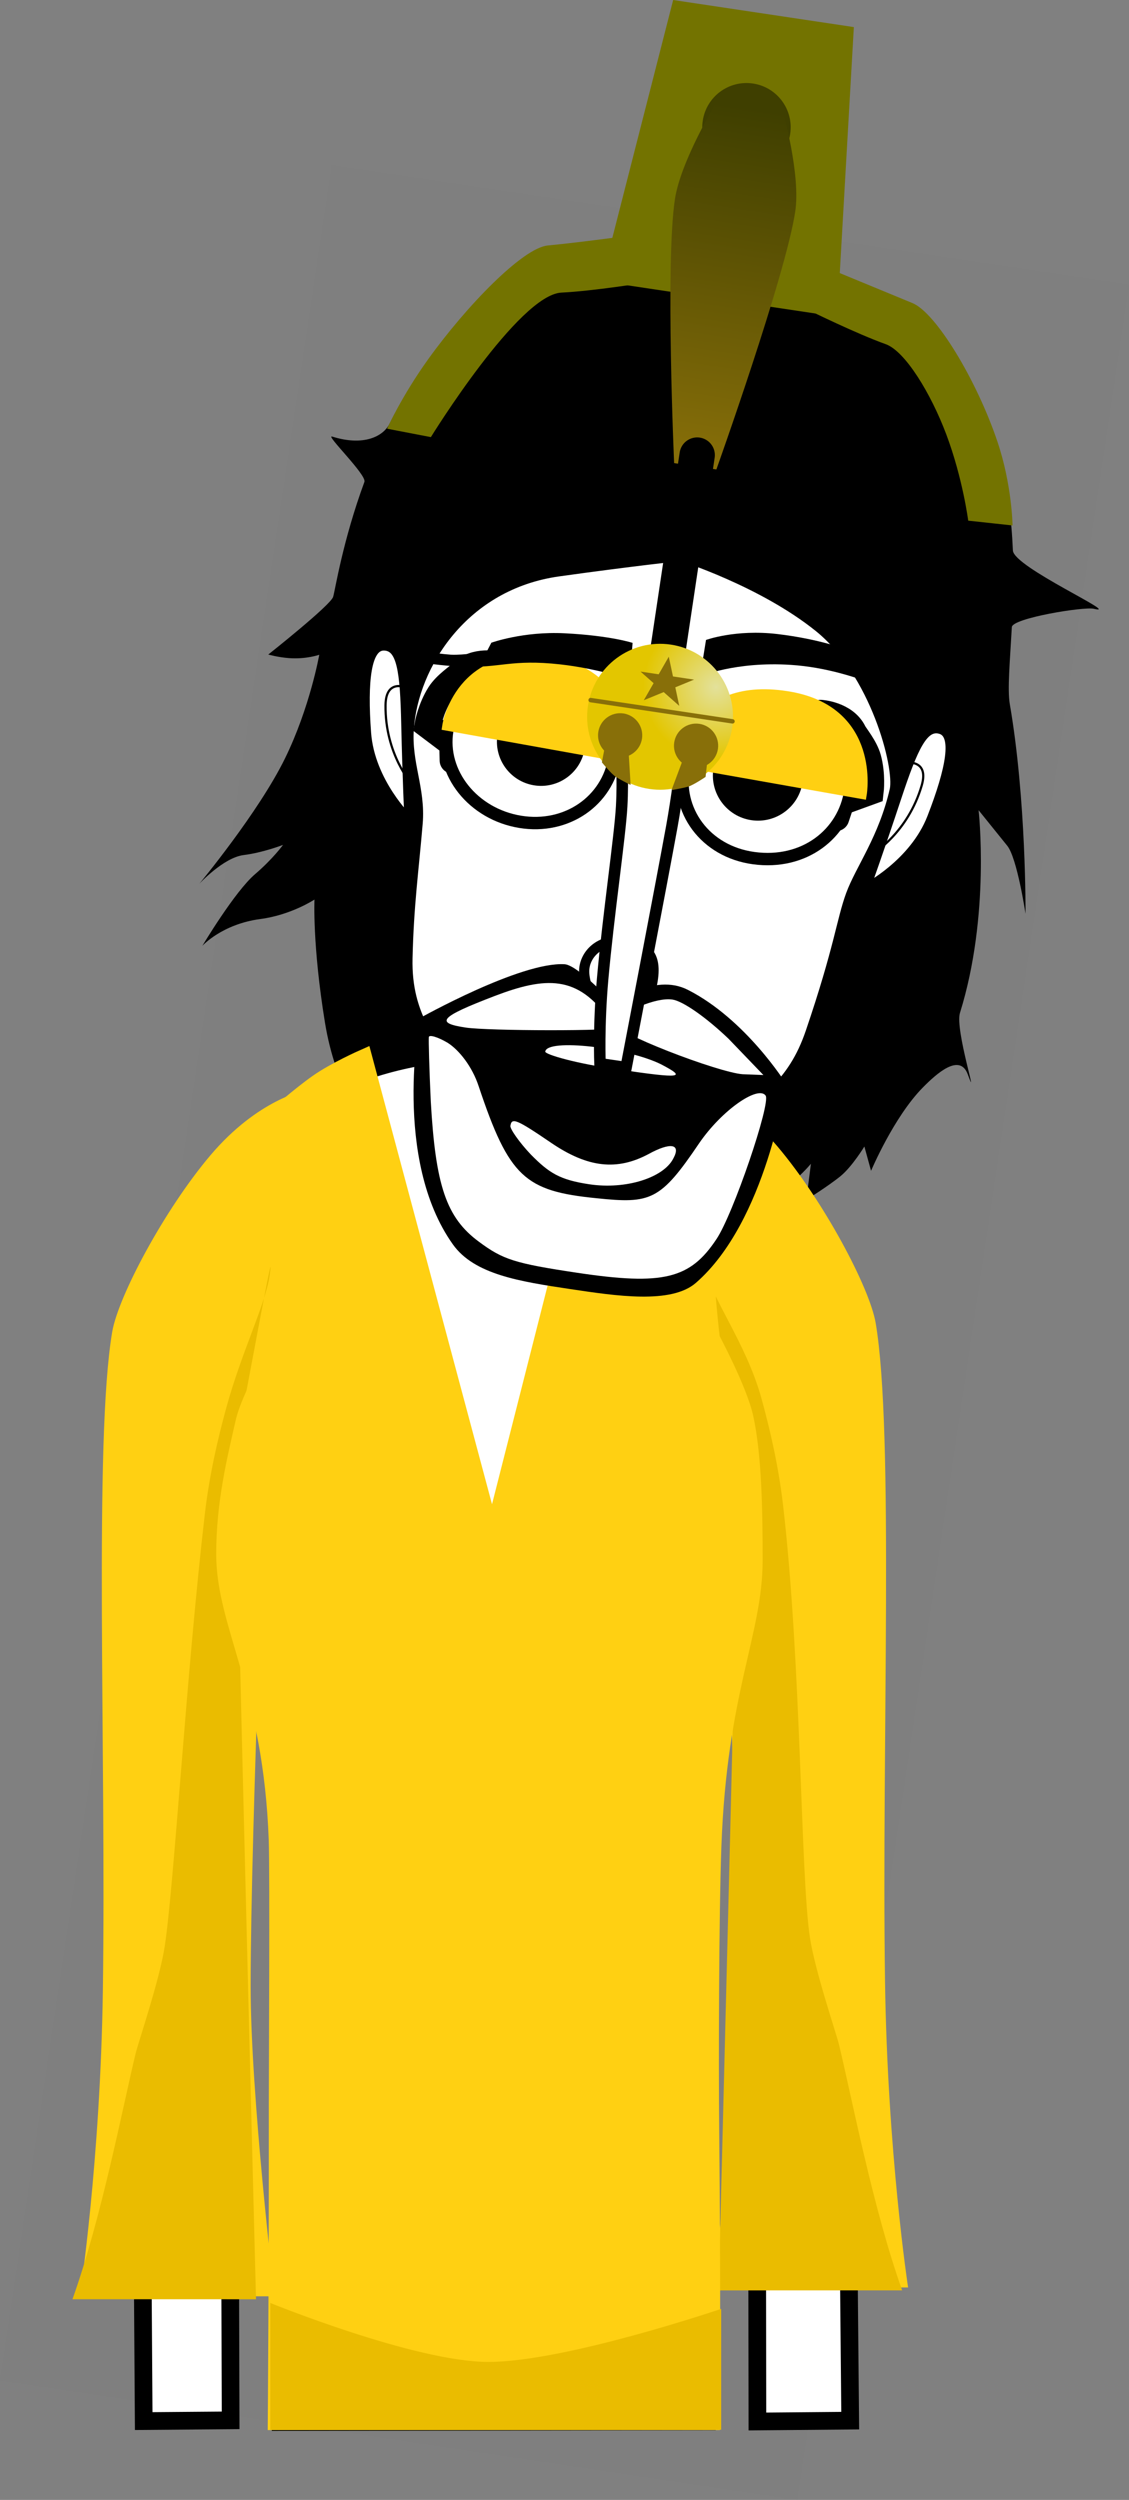 <svg version="1.1" xmlns="http://www.w3.org/2000/svg" xmlns:xlink="http://www.w3.org/1999/xlink" width="127.701" height="282.616" viewBox="0,0,127.701,282.616"><rect x="0" y="0" width="127.701" height="282.616" fill="#808080" stroke="none"/><defs><linearGradient x1="268.951" y1="43.013" x2="262.875" y2="83.561" gradientUnits="userSpaceOnUse" id="color-1"><stop offset="0" stop-color="#3f3f00"/><stop offset="1" stop-color="#886f09"/></linearGradient><radialGradient cx="265.136" cy="108.501" r="8.25" gradientUnits="userSpaceOnUse" id="color-2"><stop offset="0" stop-color="#e3e19b"/><stop offset="1" stop-color="#e3c600"/></radialGradient></defs><g transform="translate(-184.153,-30.833)"><g data-paper-data="{&quot;isPaintingLayer&quot;:true}" fill-rule="nonzero" stroke-linejoin="miter" stroke-miterlimit="10" stroke-dasharray="" stroke-dashoffset="0" style="mix-blend-mode: normal"><path d="M184.153,299.936l37.526,-250.429l90.175,13.512l-37.526,250.429z" fill-opacity="0.01" fill="#000000" stroke="none" stroke-width="0" stroke-linecap="butt"/><path d="M214.497,104.829c0,0 7.07,-5.592 7.339,-6.524c0.243,-0.84 1.08,-6.319 3.536,-12.994c0.288,-0.784 -4.485,-5.386 -3.648,-5.123c3.592,1.129 5.777,-0.036 6.484,-1.437c5.702,-11.297 16.334,-22.875 36.042,-20.784c28.485,3.608 33.884,21.026 34.471,35.097c0.079,1.891 12.451,7.392 9.15,6.592c-1.087,-0.263 -9.213,1.052 -9.269,2.073c-0.216,3.92 -0.517,7.046 -0.225,8.738c1.868,10.816 1.772,23.665 1.772,23.665c0,0 -0.946,-6.305 -2.066,-7.686c-1.045,-1.288 -3.242,-4.019 -3.242,-4.019c0,0 1.354,11.826 -2.11,22.928c-0.575,1.886 2.225,10.562 0.888,6.939c-0.906,-2.455 -3.533,-0.093 -5.095,1.494c-3.293,3.345 -5.845,9.408 -5.845,9.408l-0.756,-2.75c0,0 -1.373,2.263 -2.685,3.341c-1.312,1.078 -3.88,2.69 -3.88,2.69l0.519,-4.083c0,0 -8.796,11.057 -25.871,8.334c-16.084,-2.697 -24.026,-15.59 -24.026,-15.59l-0.552,2.899c0,0 -3.31,-4.194 -4.515,-11.58c-1.437,-8.803 -1.188,-13.929 -1.188,-13.929c0,0 -2.626,1.74 -6.111,2.2c-4.367,0.578 -6.571,3.033 -6.571,3.033c0,0 3.66,-6.133 5.952,-8.095c2.042,-1.748 3.173,-3.318 3.173,-3.318c0,0 -2.263,0.879 -4.452,1.15c-2.284,0.283 -5.015,3.247 -5.015,3.247c0,0 6.692,-8.058 9.685,-14.165c2.827,-5.766 3.88,-11.726 3.88,-11.726c0,0 -1.456,0.525 -3.424,0.38c-1.248,-0.092 -2.344,-0.406 -2.344,-0.406z" fill="#000000" stroke="none" stroke-width="1.5" stroke-linecap="butt"/><path d="M266.148,54.872c-0.219,0.618 -0.47,1.45 -0.765,2.532zM266.215,54.689c-0.131,0.807 -1.35,7.763 -4.327,7.317c-3.16,-0.474 -1.981,-8.34 -1.981,-8.34l1.158,-4.889c1.459,-3.272 2.611,-8.139 4.378,-9.817c4.819,-4.579 6.353,0.933 8.849,5.589c0,0 2.159,4.314 -0.432,10.909c-2.591,6.595 -4.75,2.281 -4.75,2.281c-1.487,-3.32 -1.782,-6.056 -2.895,-3.05z" fill="#3f3f00" stroke="none" stroke-width="0.5" stroke-linecap="butt"/><path d="M252.157,62.645l8.137,-31.812l20.438,3.063l-1.874,32.751zM267.846,50.166c2.731,0.409 5.277,-1.473 5.686,-4.204c0.409,-2.731 -1.473,-5.277 -4.204,-5.686c-2.731,-0.409 -5.277,1.473 -5.686,4.204c-0.409,2.731 1.473,5.277 4.204,5.686z" fill="#737300" stroke="none" stroke-width="0" stroke-linecap="butt"/><path d="M200.408,304.54c0,0 -0.635,-94.384 -0.793,-118.012c-0.055,-8.153 8.187,-36.761 40.202,-36.921c31.602,-0.158 39.857,29.487 39.849,36.897c-0.077,46.243 0.654,117.986 0.654,117.986l-10.497,0.096l-0.159,-114.843c0,0 0.075,-3.099 -2.816,-3.154c-3.434,-0.065 -2.945,3.116 -2.945,3.116l0.205,114.87l-48.214,0.072l-0.305,-115.233c0,0 0.279,-2.919 -2.886,-2.934c-3.111,-0.015 -2.816,2.909 -2.816,2.909l0.353,115.067z" fill="#ffffff" stroke="#000000" stroke-width="2" stroke-linecap="butt"/><path d="M255.005,200.482c-0.571,0 -1.034,-0.463 -1.034,-1.034c0,-0.571 0.463,-1.034 1.034,-1.034c0.571,0 1.034,0.463 1.034,1.034c0,0.571 -0.463,1.034 -1.034,1.034z" fill="#000000" stroke="none" stroke-width="1.5" stroke-linecap="butt"/><g stroke="none" stroke-width="0" stroke-linecap="butt"><path d="M193.181,290.432c0,0 2.332,-15.272 2.608,-34.616c0.385,-27.043 -1.036,-62.044 1.055,-74.405c0.681,-4.029 5.914,-13.826 11.087,-19.944c5.411,-6.399 10.755,-7.368 10.755,-7.368c0,0 1.715,26.417 1.007,32.643c-0.293,2.575 -5.258,5.459 -5.258,5.459c0,0 -1.932,45.236 -1.932,63.202c0,12.403 2.705,35.029 2.705,35.029z" fill="#ffd012"/><path d="M192.348,290.765c3.314,-9.25 5.728,-21.951 7.159,-27.831c0.309,-1.269 2.702,-8.278 3.278,-12.067c1.076,-7.079 2.442,-30.907 4.542,-48.914c0.498,-4.27 1.419,-8.312 2.424,-11.979c1.768,-6.446 4.464,-11.729 4.916,-15.043c0.869,-6.37 -4.639,24.732 -3.899,18.941c0.007,6.28 2.342,96.894 2.342,96.894z" data-paper-data="{&quot;index&quot;:null}" fill="#eabc00"/></g><path d="M249.745,204.717c-4.463,-0.314 -6.552,-1.794 -6.17,-2.58c0.118,-0.242 2.846,1.064 6.97,1.305c6.409,0.375 8.51,-0.632 8.51,-0.632v1.346c0,0 -2.413,1.047 -9.311,0.561z" fill="#000000" stroke="#000000" stroke-width="0" stroke-linecap="butt"/><path d="M221.932,199.448c0,-0.571 0.463,-1.034 1.034,-1.034c0.571,0 1.034,0.463 1.034,1.034c0,0.571 -0.463,1.034 -1.034,1.034c-0.571,0 -1.034,-0.463 -1.034,-1.034z" fill="#000000" stroke="none" stroke-width="1.5" stroke-linecap="butt"/><g data-paper-data="{&quot;index&quot;:null}" stroke="none" stroke-width="0" stroke-linecap="butt"><path d="M264.838,289.432c0,0 2.705,-22.625 2.705,-35.029c0,-17.966 -1.932,-63.202 -1.932,-63.202c0,0 -4.965,-2.885 -5.258,-5.459c-0.708,-6.226 1.007,-32.643 1.007,-32.643c0,0 5.345,0.969 10.755,7.368c5.173,6.118 10.406,15.915 11.087,19.944c2.09,12.361 0.67,47.363 1.055,74.405c0.276,19.344 2.608,34.616 2.608,34.616z" fill="#ffd012"/><path d="M265.437,289.765c0,0 2.335,-90.614 2.342,-96.894c0.74,5.791 -4.768,-25.311 -3.899,-18.941c0.452,3.314 4.648,8.598 6.416,15.043c1.006,3.666 1.927,7.709 2.424,11.979c2.099,18.007 1.966,41.836 3.042,48.914c0.576,3.789 2.969,10.798 3.278,12.067c1.431,5.88 3.846,18.581 7.159,27.831z" data-paper-data="{&quot;index&quot;:null}" fill="#eabc00"/></g><path d="M228.226,204.717c-6.897,0.486 -9.311,-0.561 -9.311,-0.561v-1.346c0,0 2.101,1.007 8.51,0.632c4.124,-0.241 6.853,-1.547 6.97,-1.305c0.383,0.786 -1.706,2.266 -6.17,2.58z" fill="#000000" stroke="#000000" stroke-width="0" stroke-linecap="butt"/><path d="M239.507,261.269c-0.819,0 -1.483,-0.664 -1.483,-1.483c0,-0.819 0.664,-1.483 1.483,-1.483c0.819,0 1.483,0.664 1.483,1.483c0,0.819 -0.664,1.483 -1.483,1.483z" data-paper-data="{&quot;index&quot;:null}" fill="#000000" stroke="none" stroke-width="1.5" stroke-linecap="butt"/><path d="M215.443,304.554c0,0 0.131,-15.775 0.115,-35.526c-0.002,-3.013 0.123,-26.529 -0.007,-30.171c-0.611,-17.179 -5.942,-24.303 -5.942,-32.317c0,-5.831 1.219,-10.692 2.183,-14.941c0.63,-2.777 3.65,-7.913 3.65,-7.913c0,0 0.757,-8.064 0.757,-12.973c0,-4.498 -0.757,-13.687 -0.757,-13.687c0,0 2.673,-2.353 4.656,-3.748c1.983,-1.395 5.172,-2.804 5.172,-2.804l14.56,54.372l13.832,-54.372c0,0 3.913,1.52 6.166,2.947c2.253,1.427 4.754,3.605 4.754,3.605c0,0 -0.757,9.425 -0.757,14.192c0,4.842 0.757,10.973 0.757,10.973c0,0 3.103,5.775 3.796,8.943c0.936,4.282 1.038,10.501 1.038,16.072c0,8.247 -4.029,14.709 -4.666,32.333c-0.283,7.839 -0.327,24.616 -0.249,32.158c0.188,18.059 0.081,32.857 0.081,32.857z" fill="#ffd012" stroke="#ffd012" stroke-width="2" stroke-linecap="butt"/><path d="M230.213,113.213c0.51,-7.298 6.252,-16.451 17.1,-17.963c8.334,-1.162 13.894,-1.758 13.894,-1.758c0,0 9.237,2.899 15.695,8.099c6.398,5.152 9.197,15.84 8.634,18.553c-1.257,5.544 -3.913,9.019 -4.971,11.915c-1.058,2.896 -1.314,6.008 -4.559,15.536c-2.025,5.946 -5.438,8.209 -12.081,13.014c-6.643,4.805 -10.325,7.809 -14.251,7.29c-3.779,-0.499 -8.081,-6.368 -12.243,-12.333c-4.432,-6.352 -7.521,-9.699 -7.365,-16.412c0.14,-6.046 0.7,-9.914 1.149,-15.246c0.328,-3.897 -1.281,-6.709 -1.003,-10.695z" fill="#ffffff" stroke="#000000" stroke-width="1.5" stroke-linecap="butt"/><path d="M279.993,105.383c0,0 1.46,0.54 4.044,1.729c2.36,1.085 4.142,2.384 4.142,2.384l0.02,1.186c0,0 -6.706,-4.17 -14.583,-4.683c-6.298,-0.411 -10.27,1.305 -10.27,1.305l0.664,-4.124c0,0 3.345,-1.222 8.052,-0.67c4.873,0.572 7.914,1.784 7.914,1.784z" data-paper-data="{&quot;index&quot;:null}" fill="#000000" stroke="none" stroke-width="1.5" stroke-linecap="butt"/><path d="M253.18,146.41c-1.022,-0.153 -3.016,-3.749 -2.95,-5.866c0.059,-1.894 1.868,-3.591 4.312,-3.225c2.444,0.366 4.083,1.108 3.365,4.739c-0.61,3.082 -2.283,4.717 -4.727,4.351z" fill="#ffffff" stroke="#000000" stroke-width="1.15" stroke-linecap="butt"/><g stroke="none" stroke-linecap="butt"><path d="M273.039,153.322c0,0 -2.186,15.596 -10.178,22.543c-2.787,2.423 -8.994,1.48 -14.256,0.691c-5.642,-0.845 -10.797,-1.632 -13.223,-5.037c-6.88,-9.658 -3.735,-25.589 -3.735,-25.589c0,0 11.395,-6.388 16.369,-6.089c1.527,0.092 5.569,4.522 5.569,4.522c0,0 4.463,-3.616 8.379,-1.624c6.557,3.335 11.075,10.582 11.075,10.582z" fill="#000000" stroke-width="0"/><path d="M254.403,146.986c-0.794,0.44 -15.053,0.392 -17.555,0.017c-3.473,-0.52 -3.075,-1.151 3.266,-3.575c5.708,-2.175 9.419,-2.42 12.955,2.726c0,0 1.486,0.704 1.334,0.831z" data-paper-data="{&quot;noHover&quot;:false,&quot;origItem&quot;:[&quot;Path&quot;,{&quot;applyMatrix&quot;:true,&quot;segments&quot;:[[[332.0254,197.06293],[0.95313,-0.53669],[-1.05859,0.59758]],[[331.53713,197.74806],[-0.62891,0],[0.45313,0]],[[334.0254,197.29892],[-0.1289,0.09896],[0.02344,-0.02664]],[[333.87307,196.93732],[0.10547,0.17509],[-0.28906,-0.44914]]],&quot;closed&quot;:true,&quot;fillColor&quot;:[0,0,0]}]}" fill="#ffffff" stroke-width="0.5"/><path d="M266.571,148.279l3.93,4.089l-2.349,-0.092c-2.728,-0.194 -14.722,-4.747 -14.869,-5.973c1.52,-1.04 4.975,-2.761 6.938,-2.467c1.186,0.178 3.823,2.022 6.349,4.442z" data-paper-data="{&quot;noHover&quot;:false,&quot;origItem&quot;:[&quot;Path&quot;,{&quot;applyMatrix&quot;:true,&quot;segments&quot;:[[[335.58448,196.62521],[0.21484,0],[-0.35547,0]],[[334.9087,197.16189],[-0.07422,-0.22457],[0.05859,0.21315]],[[337.13526,197.84702],[-0.48828,0.03806],[0,0]],[337.54932,197.80896],[[336.74073,197.21138],[0,0],[-0.51172,-0.3616]]],&quot;closed&quot;:true,&quot;fillColor&quot;:[0,0,0]}]}" fill="#ffffff" stroke-width="0.5"/><path d="M245.827,149.713c0.227,-1.513 9.301,-0.454 13.118,1.451c2.801,1.473 2.578,1.68 -5.038,0.539c-4.432,-0.6 -8.131,-1.654 -8.08,-1.99z" data-paper-data="{&quot;noHover&quot;:false,&quot;origItem&quot;:[&quot;Path&quot;,{&quot;applyMatrix&quot;:true,&quot;segments&quot;:[[[333.20509,198.01069],[0,0],[0,0.0609]],[[334.61134,198.10965],[-0.80078,0.01142],[1.37891,0]],[[335.46682,197.92314],[0.53516,0.18651],[-0.72656,-0.23599]],[[333.20509,198.01068],[0,-0.27405],[0,0]]],&quot;closed&quot;:true,&quot;fillColor&quot;:[0,0,0]}]}" fill="#ffffff" stroke-width="0.5"/><path d="M241.884,158.114c0.145,-0.967 0.667,-0.769 4.63,1.931c4.144,2.813 7.444,3.159 11.017,1.244c2.428,-1.334 3.71,-1.173 2.77,0.534c-1.117,2.154 -5.344,3.515 -9.486,2.895c-3.365,-0.504 -4.552,-1.278 -6.602,-3.347c-1.334,-1.403 -2.38,-2.921 -2.33,-3.257z" data-paper-data="{&quot;noHover&quot;:false,&quot;origItem&quot;:[&quot;Path&quot;,{&quot;applyMatrix&quot;:true,&quot;segments&quot;:[[[332.72855,199.61694],[0,0],[0,0.0609]],[[333.22855,200.11556],[-0.27344,-0.21315],[0.41797,0.31211]],[[334.43168,200.48857],[-0.60938,0],[0.75,0]],[[335.99027,199.7806],[-0.14062,0.41108],[0.12109,-0.32734]],[[335.58402,199.74254],[0.39453,-0.3007],[-0.58203,0.43392]],[[333.50199,199.81486],[0.80859,0.38824],[-0.77344,-0.37301]],[[332.72855,199.61693],[0,-0.17508],[0,0]]],&quot;closed&quot;:true,&quot;fillColor&quot;:[0,0,0]}]}" fill="#ffffff" stroke-width="0.5"/><path d="M238.293,153.627c3.442,10.295 5.24,11.863 13.325,12.666c6.146,0.642 7.227,0.28 11.619,-6.219c2.596,-3.781 6.679,-6.561 7.517,-5.382c0.599,0.863 -3.668,13.421 -5.567,16.232c-2.965,4.478 -6.011,5.257 -15.74,3.799c-7.098,-1.064 -8.408,-1.493 -11.127,-3.512c-3.694,-2.724 -4.9,-6.354 -5.44,-15.849c-0.173,-3.701 -0.262,-7.015 -0.221,-7.289c0.044,-0.294 1.022,-0.007 2.136,0.654c1.289,0.816 2.771,2.685 3.498,4.9z" data-paper-data="{&quot;noHover&quot;:false,&quot;origItem&quot;:[&quot;Path&quot;,{&quot;applyMatrix&quot;:true,&quot;segments&quot;:[[[331.21682,198.15914],[0.25,0.11038],[-0.21484,-0.08754]],[[330.8223,198.09824],[0,-0.05329],[0,0.04948]],[[331.06057,199.36953],[-0.1289,-0.65087],[0.34766,1.66715]],[[332.43166,201.98444],[-0.72656,-0.38444],[0.53516,0.28547]],[[334.4551,202.29655],[-1.28516,0],[1.76172,0]],[[337.09963,201.23841],[-0.40625,0.87163],[0.26172,-0.5481]],[[337.65822,198.2581],[0.12891,0.13703],[-0.17969,-0.18651]],[[336.56056,199.36953],[0.35938,-0.73842],[-0.60547,1.26749]],[[334.6465,200.83875],[1.10547,-0.04948],[-1.45312,0.07232]],[[331.88088,198.88233],[0.88281,1.73185],[-0.1875,-0.37301]]],&quot;closed&quot;:true,&quot;fillColor&quot;:[0,0,0]}]}" fill="#ffffff" stroke-width="0.5"/></g><path d="M261.202,117.183c0,0 -0.487,3.941 -1.05,7.049c-1.116,6.154 -5.183,27.294 -5.183,27.294l-2.95,-0.433c0,0 -0.176,-4.246 0.297,-9.561c0.64,-7.195 1.97,-16.18 2.154,-19.529c0.175,-3.174 -0.039,-5.784 -0.039,-5.784" fill="#ffffff" stroke="#000000" stroke-width="1.3" stroke-linecap="round"/><path d="M230.394,123.477c0,0 -4.356,-4.209 -4.766,-9.789c-0.431,-5.872 -0.003,-9.842 1.956,-9.81c1.958,0.031 2.321,2.751 2.453,8.817c0.132,6.065 0.357,10.783 0.357,10.783z" data-paper-data="{&quot;index&quot;:null}" fill="#ffffff" stroke="#000000" stroke-width="1" stroke-linecap="butt"/><path d="M230.779,119.543c0,0 -3.091,-3.419 -3.018,-8.997c0.041,-3.112 2.471,-1.935 2.471,-1.935" fill="none" stroke="#000000" stroke-width="0.25" stroke-linecap="round"/><path d="M235.381,116.801l-0.045,-1.885l-2.803,-2.112c0,0 0.339,-1.893 1.369,-3.502c0.705,-1.102 2.128,-2.012 2.422,-2.327c1.534,-1.643 4.193,-0.99 4.193,-0.99" fill="none" stroke="#000000" stroke-width="3" stroke-linecap="round"/><path d="M234.745,113.407c0.795,-4.827 6.109,-8.12 11.411,-7.247c5.302,0.873 8.298,5.539 7.503,10.367c-0.795,4.827 -5.381,8.086 -10.683,7.213c-5.302,-0.873 -9.026,-5.505 -8.231,-10.332z" fill="#ffffff" stroke="#000000" stroke-width="1.4" stroke-linecap="butt"/><path d="M276.974,111.448c0,0 2.734,0.155 3.719,2.175c0.189,0.387 1.282,1.675 1.633,2.935c0.513,1.841 0.283,3.75 0.283,3.75l-3.299,1.197l-0.596,1.789" data-paper-data="{&quot;index&quot;:null}" fill="none" stroke="#000000" stroke-width="3" stroke-linecap="round"/><path d="M240.427,113.872c0.448,-2.722 3.018,-4.565 5.74,-4.117c2.722,0.448 4.565,3.018 4.117,5.74c-0.448,2.722 -3.018,4.565 -5.74,4.117c-2.722,-0.448 -4.565,-3.018 -4.117,-5.74z" fill="#000000" stroke="none" stroke-width="1.5" stroke-linecap="butt"/><path d="M261.503,117.417c0.926,-4.804 5.716,-8.101 10.975,-7.313c5.259,0.788 8.584,5.297 7.859,10.135c-0.725,4.838 -5.187,8.395 -10.947,7.604c-5.479,-0.753 -8.854,-5.409 -7.887,-10.426z" fill="#ffffff" stroke="#000000" stroke-width="1.4" stroke-linecap="butt"/><path d="M264.843,117.751c0.418,-2.787 3.016,-4.708 5.803,-4.291c2.787,0.418 4.708,3.016 4.291,5.803c-0.418,2.787 -3.016,4.708 -5.803,4.291c-2.787,-0.418 -4.708,-3.016 -4.291,-5.803z" fill="#000000" stroke="none" stroke-width="1.5" stroke-linecap="butt"/><path d="M234.756,112.87c0,0 1.399,-8.906 11.792,-7.156c9.342,1.568 8.056,10.719 8.056,10.719z" fill="#ffd012" stroke="#ffd012" stroke-width="1.15" stroke-linecap="butt"/><path d="M261.189,116.963c0,0 1.157,-9.39 12.424,-7.343c9.558,1.769 8.011,10.96 8.011,10.96z" fill="#ffd012" stroke="#ffd012" stroke-width="1.15" stroke-linecap="butt"/><path d="M239.731,103.492c0,0 3.602,-1.3 8.282,-1.066c5.186,0.259 7.692,1.086 7.692,1.086l-0.321,4.136c0,0 -3.692,-1.242 -7.852,-1.704c-5.563,-0.618 -6.784,0.432 -11.058,0.255c-3.662,-0.152 -6.686,-0.841 -6.686,-0.841l0.157,-1.222c0,0 3.545,0.606 5.186,0.708c1.355,0.084 4.071,-0.339 4.071,-0.339z" fill="#000000" stroke="none" stroke-width="1.5" stroke-linecap="butt"/><path d="M285.601,121.019c1.904,-5.76 3.048,-8.254 4.93,-7.71c1.881,0.544 1.127,4.465 -1.006,9.953c-2.027,5.215 -7.426,7.962 -7.426,7.962c0,0 1.598,-4.445 3.502,-10.205z" data-paper-data="{&quot;index&quot;:null}" fill="#ffffff" stroke="#000000" stroke-width="1" stroke-linecap="butt"/><path d="M286.612,117.058c0,0 2.668,-0.412 1.795,2.575c-1.565,5.354 -5.523,7.717 -5.523,7.717" data-paper-data="{&quot;index&quot;:null}" fill="none" stroke="#000000" stroke-width="0.25" stroke-linecap="round"/><path d="M260.403,83.19c0,0 -1.002,-22.553 0.087,-29.82c0.65,-4.335 4.67,-10.925 4.67,-10.925l7.582,1.136c0,0 1.98,7.029 1.362,11.154c-1.083,7.228 -8.921,29.171 -8.921,29.171z" fill="url(#color-1)" stroke="none" stroke-width="0" stroke-linecap="butt"/><path d="M259.058,108.655l3.952,-26.372" fill="none" stroke="#000000" stroke-width="4" stroke-linecap="round"/><path d="M214.726,305.518v-14.333c0,0 16.37,6.667 24.667,6.667c8.685,0 26.333,-6 26.333,-6v13.667z" fill="#eabc00" stroke="none" stroke-width="0" stroke-linecap="butt"/><path d="M232.89,80.251l-4.953,-0.951c0,0 1.625,-3.65 4.648,-7.857c4.315,-6.006 10.697,-12.593 13.531,-12.859c3.982,-0.373 10.958,-1.352 10.958,-1.352l-0.123,5.584c0,0 -5.752,0.928 -9.291,1.096c-4.835,0.229 -14.771,16.34 -14.771,16.34z" fill="#737300" stroke="none" stroke-width="0" stroke-linecap="butt"/><path d="M284.335,69.743c-3.334,-1.198 -8.561,-3.771 -8.561,-3.771l0.201,-5.572c0,0 7.702,3.178 11.399,4.703c2.631,1.084 7.231,8.643 9.596,15.65c1.657,4.909 1.712,9.484 1.712,9.484l-5.014,-0.542c0,0 -0.617,-4.793 -2.478,-9.747c-1.741,-4.631 -4.653,-9.415 -6.854,-10.206z" data-paper-data="{&quot;index&quot;:null}" fill="#737300" stroke="none" stroke-width="0" stroke-linecap="butt"/><g><path d="M266.972,113.088c-0.675,4.506 -4.875,7.612 -9.381,6.936c-4.506,-0.675 -7.612,-4.875 -6.936,-9.381c0.675,-4.506 4.875,-7.612 9.381,-6.936c4.506,0.675 7.612,4.875 6.936,9.381z" fill="url(#color-2)" stroke="none" stroke-width="0" stroke-linecap="butt"/><path d="M250.962,109.979l16.043,2.404" fill="none" stroke="#886f09" stroke-width="0.5" stroke-linecap="round"/><g fill="#886f09" stroke-width="0.5"><path d="M253.927,116.435c-1.365,-0.205 -2.307,-1.477 -2.102,-2.843c0.205,-1.365 1.477,-2.307 2.843,-2.102c1.365,0.205 2.307,1.477 2.102,2.843c-0.205,1.365 -1.477,2.307 -2.843,2.102z" data-paper-data="{&quot;index&quot;:null}" stroke="none" stroke-linecap="butt"/><path d="M254.979,115.412l0.226,3.741c0,0 -0.844,-0.434 -1.275,-0.717c-0.454,-0.299 -1.429,-1.486 -1.429,-1.486l0.538,-2.841" data-paper-data="{&quot;index&quot;:null}" stroke="#886f09" stroke-linecap="round"/></g><g fill="#886f09" stroke-width="0.5"><path d="M260.413,114.766c0.205,-1.365 1.477,-2.307 2.843,-2.102c1.365,0.205 2.307,1.477 2.102,2.843c-0.205,1.365 -1.477,2.307 -2.843,2.102c-1.365,-0.205 -2.307,-1.477 -2.102,-2.843z" stroke="none" stroke-linecap="butt"/><path d="M264.044,115.647l-0.318,2.873c0,0 -1.279,0.85 -1.801,1.002c-0.495,0.144 -1.429,0.311 -1.429,0.311l1.313,-3.511" stroke="#886f09" stroke-linecap="round"/></g><path d="M257.552,109.49l2.138,-3.724l0.891,4.178l-3.18,-2.815l4.327,0.648z" fill="#886f09" stroke="#886f09" stroke-width="0.5" stroke-linecap="round"/></g></g></g></svg>
